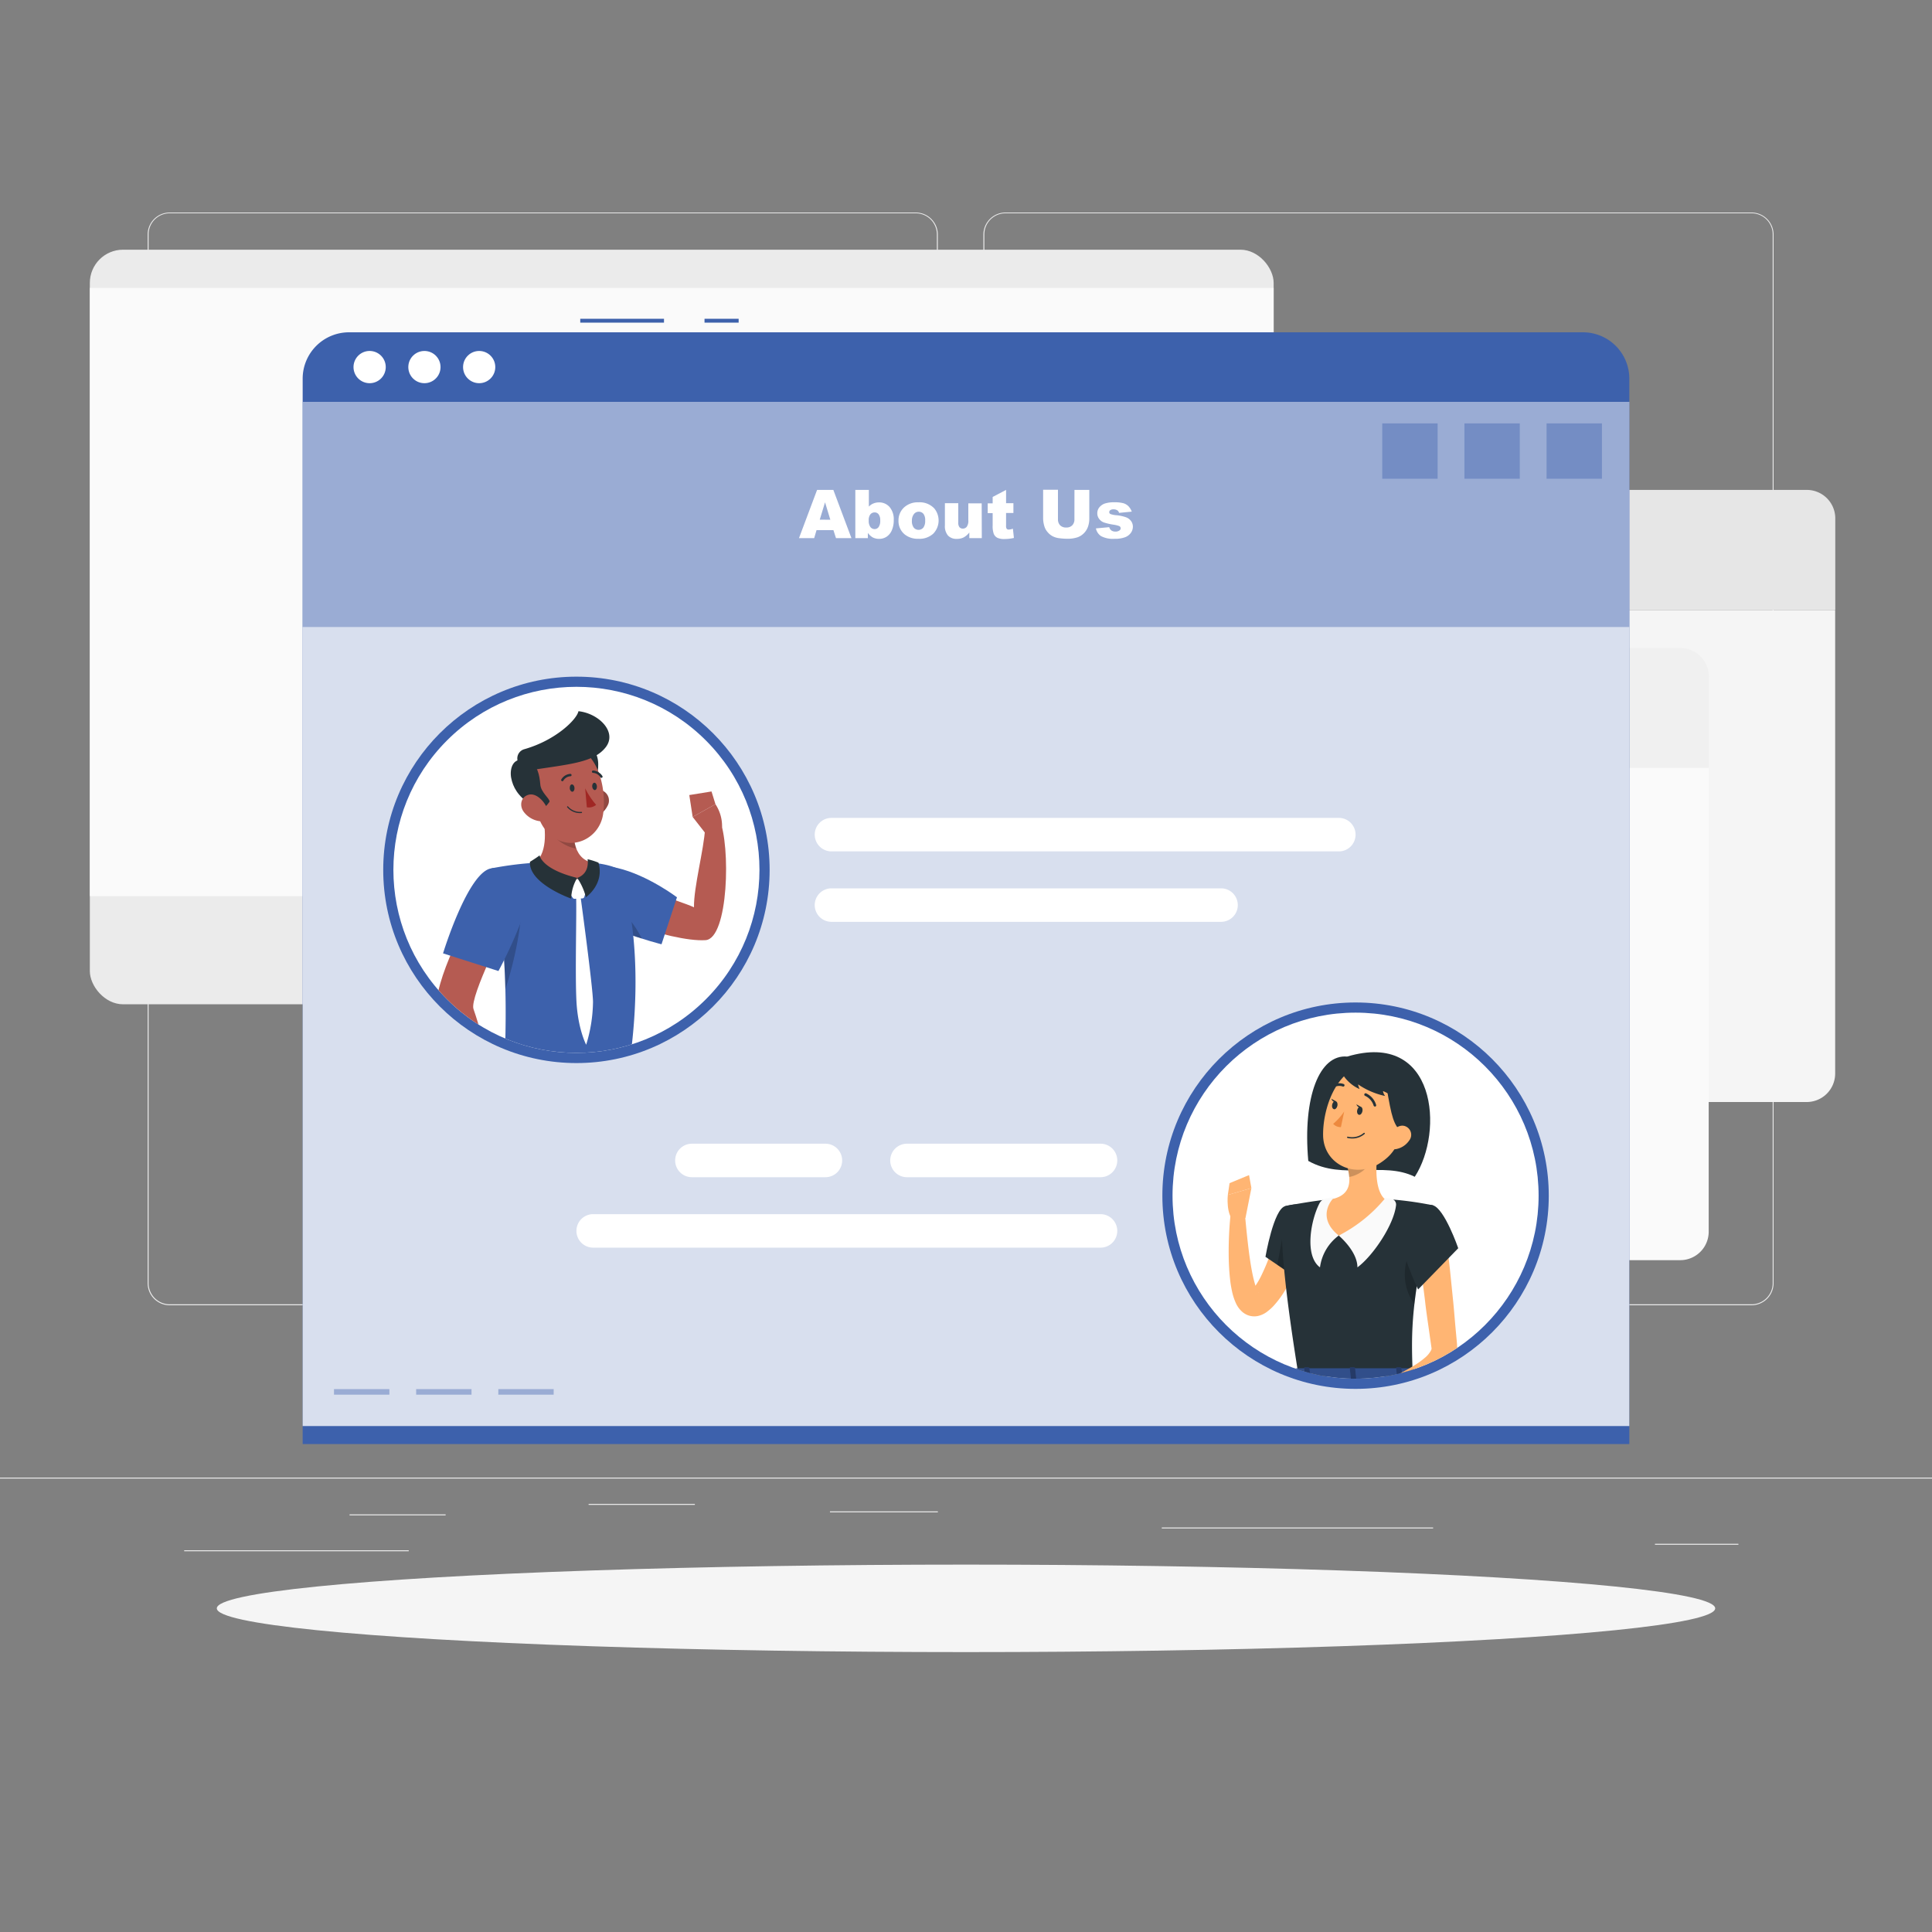<svg xmlns="http://www.w3.org/2000/svg" xmlns:xlink="http://www.w3.org/1999/xlink" viewBox="0 0 500 500"><rect x="0" y="0" width="500" height="500" fill="#808080" stroke="none"/><defs><clipPath id="freepik--clip-path--inject-40"><circle cx="149.18" cy="225.12" r="47.37" transform="translate(-115.49 171.42) rotate(-45)" style="fill:#fff"></circle></clipPath><clipPath id="freepik--clip-path-2--inject-40"><circle cx="350.82" cy="309.44" r="47.37" style="fill:#fff"></circle></clipPath></defs><g id="freepik--background-complete--inject-40"><rect y="382.4" width="500" height="0.25" style="fill:#ebebeb"></rect><rect x="90.46" y="391.92" width="24.87" height="0.25" style="fill:#ebebeb"></rect><rect x="152.33" y="389.21" width="27.5" height="0.25" style="fill:#ebebeb"></rect><rect x="47.67" y="401.21" width="58.11" height="0.25" style="fill:#ebebeb"></rect><rect x="428.3" y="399.53" width="21.6" height="0.25" style="fill:#ebebeb"></rect><rect x="214.79" y="391.14" width="27.93" height="0.25" style="fill:#ebebeb"></rect><rect x="300.67" y="395.31" width="70.22" height="0.25" style="fill:#ebebeb"></rect><path d="M237,337.8H43.91a5.71,5.71,0,0,1-5.7-5.71V60.66A5.71,5.71,0,0,1,43.91,55H237a5.71,5.71,0,0,1,5.71,5.71V332.09A5.71,5.71,0,0,1,237,337.8ZM43.91,55.2a5.46,5.46,0,0,0-5.45,5.46V332.09a5.46,5.46,0,0,0,5.45,5.46H237a5.47,5.47,0,0,0,5.46-5.46V60.66A5.47,5.47,0,0,0,237,55.2Z" style="fill:#ebebeb"></path><path d="M453.31,337.8H260.21a5.72,5.72,0,0,1-5.71-5.71V60.66A5.72,5.72,0,0,1,260.21,55h193.1A5.71,5.71,0,0,1,459,60.66V332.09A5.71,5.71,0,0,1,453.31,337.8ZM260.21,55.2a5.47,5.47,0,0,0-5.46,5.46V332.09a5.47,5.47,0,0,0,5.46,5.46h193.1a5.47,5.47,0,0,0,5.46-5.46V60.66a5.47,5.47,0,0,0-5.46-5.46Z" style="fill:#ebebeb"></path><rect x="23.25" y="64.62" width="306.37" height="195.29" rx="8.6" style="fill:#ebebeb"></rect><rect x="23.25" y="74.5" width="306.37" height="157.42" style="fill:#fafafa"></rect><path d="M231.27,134.14a7.37,7.37,0,0,1,7.35-7.35h229a7.37,7.37,0,0,1,7.35,7.35V157.8H231.27Z" style="fill:#e6e6e6"></path><circle cx="290.71" cy="142.3" r="5.56" style="fill:#fff"></circle><circle cx="271.01" cy="142.3" r="5.56" style="fill:#fff"></circle><circle cx="251.32" cy="142.3" r="5.56" style="fill:#fff"></circle><path d="M467.59,285.2h-229a7.37,7.37,0,0,1-7.35-7.35v-120H474.94V277.85A7.37,7.37,0,0,1,467.59,285.2Z" style="fill:#f5f5f5"></path><path d="M198.55,175.07a7.37,7.37,0,0,1,7.35-7.35h229a7.37,7.37,0,0,1,7.35,7.35v23.66H198.55Z" style="fill:#f0f0f0"></path><circle cx="257.98" cy="183.23" r="5.56" style="fill:#e6e6e6"></circle><circle cx="238.28" cy="183.23" r="5.56" style="fill:#e6e6e6"></circle><circle cx="218.59" cy="183.23" r="5.56" style="fill:#e6e6e6"></circle><path d="M434.86,326.13h-229a7.37,7.37,0,0,1-7.35-7.35v-120H442.21v120A7.37,7.37,0,0,1,434.86,326.13Z" style="fill:#fafafa"></path><path d="M165.82,216a7.37,7.37,0,0,1,7.35-7.35h229a7.37,7.37,0,0,1,7.35,7.35v23.66H165.82Z" style="fill:#fafafa"></path><circle cx="225.25" cy="224.16" r="5.56" style="fill:#f0f0f0"></circle><circle cx="205.55" cy="224.16" r="5.56" style="fill:#f0f0f0"></circle><circle cx="185.86" cy="224.16" r="5.56" style="fill:#f0f0f0"></circle><path d="M402.13,367.06h-229a7.37,7.37,0,0,1-7.35-7.35v-120H409.48v120A7.37,7.37,0,0,1,402.13,367.06Z" style="fill:#e6e6e6"></path></g><g id="freepik--Shadow--inject-40"><ellipse id="freepik--path--inject-40" cx="250" cy="416.24" rx="193.89" ry="11.32" style="fill:#f5f5f5"></ellipse></g><g id="freepik--Page--inject-40"><rect x="182.33" y="82.5" width="8.83" height="1" style="fill:#3D61AC"></rect><rect x="150.17" y="82.5" width="21.67" height="1" style="fill:#3D61AC"></rect><path d="M90.33,86H409.67a12,12,0,0,1,12,12V373.72a0,0,0,0,1,0,0H78.33a0,0,0,0,1,0,0V98A12,12,0,0,1,90.33,86Z" style="fill:#3D61AC"></path><rect x="78.33" y="104" width="343.33" height="265.06" style="fill:#fff;opacity:0.8"></rect><rect x="78.33" y="104" width="343.33" height="58.27" style="fill:#3D61AC;opacity:0.4"></rect><rect x="400.25" y="109.57" width="14.33" height="14.33" style="fill:#3D61AC;opacity:0.4"></rect><rect x="378.99" y="109.57" width="14.33" height="14.33" style="fill:#3D61AC;opacity:0.4"></rect><rect x="357.73" y="109.57" width="14.33" height="14.33" style="fill:#3D61AC;opacity:0.4"></rect><rect x="128.96" y="359.5" width="14.33" height="1.44" style="fill:#3D61AC;opacity:0.4"></rect><rect x="107.7" y="359.5" width="14.33" height="1.44" style="fill:#3D61AC;opacity:0.4"></rect><rect x="86.44" y="359.5" width="14.33" height="1.44" style="fill:#3D61AC;opacity:0.4"></rect><path d="M215.69,137.2h-4.37l-.61,2.06h-3.93l4.68-12.47h4.21l4.68,12.47h-4Zm-.8-2.69L213.52,130l-1.37,4.49Z" style="fill:#fff"></path><path d="M221.36,126.79h3.5v4.32a3.33,3.33,0,0,1,1.17-.81,3.84,3.84,0,0,1,1.46-.28,3.54,3.54,0,0,1,2.73,1.19,4.9,4.9,0,0,1,1.08,3.41,6.42,6.42,0,0,1-.49,2.6,3.77,3.77,0,0,1-1.37,1.69,3.5,3.5,0,0,1-1.93.55,3.6,3.6,0,0,1-1.67-.39,4.23,4.23,0,0,1-1.24-1.15v1.34h-3.24Zm3.47,7.93a2.65,2.65,0,0,0,.44,1.69,1.4,1.4,0,0,0,1.11.52,1.28,1.28,0,0,0,1-.52,2.76,2.76,0,0,0,.42-1.73,2.5,2.5,0,0,0-.41-1.57,1.27,1.27,0,0,0-1-.5,1.42,1.42,0,0,0-1.15.52A2.39,2.39,0,0,0,224.83,134.72Z" style="fill:#fff"></path><path d="M232.53,134.77a4.54,4.54,0,0,1,1.4-3.41A5.22,5.22,0,0,1,237.7,130a5.16,5.16,0,0,1,4.09,1.58,4.9,4.9,0,0,1-.26,6.53,5.28,5.28,0,0,1-3.83,1.33,5.41,5.41,0,0,1-3.52-1.1A4.44,4.44,0,0,1,232.53,134.77Zm3.47,0a2.77,2.77,0,0,0,.49,1.79,1.62,1.62,0,0,0,2.46,0,2.82,2.82,0,0,0,.48-1.83A2.67,2.67,0,0,0,239,133a1.53,1.53,0,0,0-1.2-.57,1.55,1.55,0,0,0-1.25.58A2.69,2.69,0,0,0,236,134.76Z" style="fill:#fff"></path><path d="M254.09,139.26h-3.23V137.8a4.67,4.67,0,0,1-1.46,1.28,3.82,3.82,0,0,1-1.81.38,2.94,2.94,0,0,1-2.24-.85,3.71,3.71,0,0,1-.81-2.63v-5.75H248v5a1.83,1.83,0,0,0,.31,1.21,1.12,1.12,0,0,0,.89.36,1.25,1.25,0,0,0,1-.48,2.68,2.68,0,0,0,.4-1.71v-4.34h3.46Z" style="fill:#fff"></path><path d="M260.37,126.79v3.44h1.9v2.53h-1.9V136a1.67,1.67,0,0,0,.11.77.62.62,0,0,0,.59.28,3.66,3.66,0,0,0,1.07-.22l.26,2.39a11.14,11.14,0,0,1-2.4.28,4.14,4.14,0,0,1-1.9-.33,2,2,0,0,1-.91-1,5.85,5.85,0,0,1-.29-2.19v-3.18h-1.28v-2.53h1.28v-1.66Z" style="fill:#fff"></path><path d="M278.07,126.79h3.84v7.43a6.27,6.27,0,0,1-.34,2.09,4.52,4.52,0,0,1-1.08,1.71,4.42,4.42,0,0,1-1.54,1,8,8,0,0,1-2.7.41,16,16,0,0,1-2-.13,5.12,5.12,0,0,1-1.79-.5,4.34,4.34,0,0,1-1.33-1.08,3.94,3.94,0,0,1-.82-1.43,7.41,7.41,0,0,1-.35-2.11v-7.43h3.84v7.61a2.19,2.19,0,0,0,.56,1.59,2.12,2.12,0,0,0,1.57.57,2.07,2.07,0,0,0,1.56-.56,2.16,2.16,0,0,0,.57-1.6Z" style="fill:#fff"></path><path d="M283.62,136.75l3.44-.32a1.66,1.66,0,0,0,.59.87,1.76,1.76,0,0,0,1,.27,1.69,1.69,0,0,0,1.08-.3.66.66,0,0,0,.3-.55.64.64,0,0,0-.39-.58,7.37,7.37,0,0,0-1.49-.36,15.22,15.22,0,0,1-2.5-.58,2.66,2.66,0,0,1-1.18-.9,2.32,2.32,0,0,1-.49-1.46,2.4,2.4,0,0,1,.52-1.53,3.22,3.22,0,0,1,1.43-1,7.67,7.67,0,0,1,2.44-.32,8.65,8.65,0,0,1,2.39.25,3.12,3.12,0,0,1,1.28.77,4,4,0,0,1,.86,1.4l-3.29.32a1.1,1.1,0,0,0-.42-.64,1.74,1.74,0,0,0-1-.27,1.38,1.38,0,0,0-.85.21.63.63,0,0,0-.27.51.54.54,0,0,0,.34.5,5.71,5.71,0,0,0,1.48.3,9.76,9.76,0,0,1,2.57.55,2.84,2.84,0,0,1,1.29,1,2.48,2.48,0,0,1,.44,1.42,2.82,2.82,0,0,1-.47,1.52,3.24,3.24,0,0,1-1.49,1.18,7.21,7.21,0,0,1-2.77.43,6.57,6.57,0,0,1-3.52-.7A3.18,3.18,0,0,1,283.62,136.75Z" style="fill:#fff"></path><circle cx="149.18" cy="225.12" r="50" style="fill:#3D61AC"></circle><circle cx="149.18" cy="225.12" r="47.37" transform="translate(-115.49 171.42) rotate(-45)" style="fill:#fff"></circle><g style="clip-path:url(#freepik--clip-path--inject-40)"><path d="M151.6,235l4-8.32s20.88,6.6,24,8.13c-.08-5.22,2.58-15,2.87-20.36.79-.75,2.7-2.64,3.69-2.57,3,7,2.35,31-3.55,31.43C173.18,243.91,151.6,235,151.6,235Z" style="fill:#b55b52"></path><path d="M149,233.7c2.41,5.65,22.2,10.68,22.2,10.68l4-12.16s-7.54-5.72-15.37-7.57C151.82,222.74,146.34,227.5,149,233.7Z" style="fill:#3D61AC"></path><path d="M149.35,234.36c2.35,3.55,11.09,6.77,16.78,8.56C162.34,235.56,157.23,231.5,149.35,234.36Z" style="opacity:0.2"></path><path d="M182.45,215.51l-3.19-4.09,5.9-3.29a10.32,10.32,0,0,1,1.71,5.93Z" style="fill:#b55b52"></path><polygon points="178.39 205.76 184.14 204.83 185.16 208.13 179.26 211.42 178.39 205.76" style="fill:#b55b52"></polygon><path d="M160.31,225.06s8.06,19.4,1.74,55.55h-31.5c-.37-5.28,2.32-31-3.38-55.88a87.92,87.92,0,0,1,11.47-1.46,127.07,127.07,0,0,1,14.61,0C158.35,223.74,160.31,225.06,160.31,225.06Z" style="fill:#3D61AC"></path><path d="M134.78,230.86c.68,4.1-.37,13.89-4,25.2a165.59,165.59,0,0,0-3.08-28.86v0C130,226.92,134.14,227,134.78,230.86Z" style="opacity:0.2"></path><path d="M140.21,209.61c1,4.7,1.64,10.53-1.57,13.66,0,0,2,4.77,10.74,4.77,8,0,3.87-4.77,3.87-4.77-5.27-1.25-5.16-7.73-4.33-11.39Z" style="fill:#b55b52"></path><path d="M149.79,227.66l1.9,2.1a.57.57,0,0,1,.12.54l-.61,1.85a.53.53,0,0,1-.48.36l-2,.1a.54.54,0,0,1-.49-.25L147,230.57a.56.56,0,0,1,0-.67l2-2.24A.56.56,0,0,1,149.79,227.66Z" style="fill:#fff"></path><path d="M149.38,227.2a11.06,11.06,0,0,0-1.56,5.36s-11-3.86-10.67-9.52c0,0,1.53-.92,2.5-1.67C139.65,221.37,140.11,224.94,149.38,227.2Z" style="fill:#263238"></path><path d="M149.38,227.2a15.66,15.66,0,0,1,2.25,5s4.88-3.36,3.25-8.95a19.66,19.66,0,0,0-2.82-.89S152.8,226,149.38,227.2Z" style="fill:#263238"></path><path d="M150.27,232.22s3.13,23,3.2,27a38.82,38.82,0,0,1-1.77,11.16s-2.15-4.07-2.52-11.33.08-22.76-.08-26.84Z" style="fill:#fff"></path><path d="M148.92,211.89a14.15,14.15,0,0,0,.22,7.72,8.57,8.57,0,0,1-2.35-.72c-3-1.4-4.51-3.59-6.1-6.84-.14-.84-.3-1.65-.47-2.44Z" style="opacity:0.2"></path><path d="M157.21,208.59a5.86,5.86,0,0,1-3.5,2.95c-2,.59-3.09-1.24-2.59-3.19.46-1.76,2-4.18,4.1-3.93A2.79,2.79,0,0,1,157.21,208.59Z" style="fill:#b55b52"></path><path d="M157.21,208.59a5.86,5.86,0,0,1-3.5,2.95c-2,.59-3.09-1.24-2.59-3.19.46-1.76,2-4.18,4.1-3.93A2.79,2.79,0,0,1,157.21,208.59Z" style="opacity:0.2"></path><path d="M151.41,204.52c2,1.83,5.65-8.21,1.56-11s-5.52,1-5.45,3.31S148.39,201.81,151.41,204.52Z" style="fill:#263238"></path><path d="M137.75,202.83c.94,6.36,1.17,10.13,4.64,13.2,5.21,4.61,12.74,1.15,13.69-5.33.86-5.84-.82-15.27-7.21-17.4A8.51,8.51,0,0,0,137.75,202.83Z" style="fill:#b55b52"></path><path d="M137.35,208.23c1.1.71,2.61,2.63,4.88-.77,0-.88-2.23-2.36-2.4-4.44-.2-2.42-.73-5-2.69-5.85-4.47-2-5.29,1.84-4.85,4.14S133.94,206,137.35,208.23Z" style="fill:#263238"></path><path d="M136.75,199.41c10.55-1.64,16.78-2,19.95-5.95s-1.7-8.84-7-9.4c-.38,2.06-5.75,7.48-14,9.83a2.48,2.48,0,0,0-.71,4.46C136,199,136.75,199.41,136.75,199.41Z" style="fill:#263238"></path><path d="M135.52,210.07a6.15,6.15,0,0,0,4,2.43c2.09.32,2.84-1.63,2-3.49-.75-1.68-2.74-3.86-4.72-3.33S134.35,208.46,135.52,210.07Z" style="fill:#b55b52"></path><path d="M147.46,204c0,.52.36.93.69.9s.57-.46.53-1-.35-.92-.69-.9S147.42,203.44,147.46,204Z" style="fill:#263238"></path><path d="M153.26,203.57c.05.52.36.92.69.9s.57-.46.53-1-.36-.93-.69-.9S153.22,203.05,153.26,203.57Z" style="fill:#263238"></path><path d="M151.44,204a19.24,19.24,0,0,0,2.84,4.29,2.9,2.9,0,0,1-2.41.63Z" style="fill:#a02724"></path><path d="M150.5,210.41a.14.14,0,0,0,.13-.16.15.15,0,0,0-.16-.14,4.13,4.13,0,0,1-3.45-1.39.15.15,0,1,0-.24.18A4.36,4.36,0,0,0,150.5,210.41Z" style="fill:#263238"></path><path d="M145.55,202.18a.28.28,0,0,0,.23-.13,2.35,2.35,0,0,1,1.84-1.16.29.29,0,0,0,.3-.3.31.31,0,0,0-.31-.31,2.91,2.91,0,0,0-2.34,1.43.3.3,0,0,0,.1.42A.24.24,0,0,0,145.55,202.18Z" style="fill:#263238"></path><path d="M155.69,201.31l.12-.05a.3.3,0,0,0,.08-.43,3.06,3.06,0,0,0-2.4-1.42.3.3,0,0,0-.3.31.31.31,0,0,0,.31.3h0a2.43,2.43,0,0,1,1.89,1.15A.34.34,0,0,0,155.69,201.31Z" style="fill:#263238"></path><path d="M123.55,233.26l8.1,4.76s-10.22,20-9.11,23.12c1.51,4.2,3.8,13.43,6.48,18-.26,1-1.76,3.43-2.64,3.88-6.44-4.32-13.49-18.47-13.47-22.51C113,251.34,123.55,233.26,123.55,233.26Z" style="fill:#b55b52"></path><path d="M127.17,224.73c-6.06.88-12.51,22-12.51,22L129,251.3a115.8,115.8,0,0,0,6.63-14.87C138.29,228.63,133.67,223.78,127.17,224.73Z" style="fill:#3D61AC"></path><path d="M127.55,278.34l6.11-.44-3.08,6.74s-5.36.21-6.34-3.88Z" style="fill:#b55b52"></path><polygon points="138.7 281 135.6 286.97 130.58 284.64 133.66 277.9 138.7 281" style="fill:#b55b52"></polygon></g><circle cx="350.82" cy="309.44" r="50" style="fill:#3D61AC"></circle><circle cx="350.82" cy="309.44" r="47.37" style="fill:#fff"></circle><g style="clip-path:url(#freepik--clip-path-2--inject-40)"><path d="M348.64,273.44c-7.11-.64-11.54,10.3-10.06,27,9,5.11,19.31,0,27.56,4.11C373.77,292.88,371.74,266.56,348.64,273.44Z" style="fill:#263238"></path><path d="M337.54,321.78a53.21,53.21,0,0,1-4.29,10.94,24.48,24.48,0,0,1-3.66,5.25,12,12,0,0,1-1.37,1.26,6.2,6.2,0,0,1-2.67,1.35,4.72,4.72,0,0,1-2.29-.1,4.83,4.83,0,0,1-1.79-1,6.68,6.68,0,0,1-1.56-2.09,14.77,14.77,0,0,1-1.09-3.33,27.27,27.27,0,0,1-.48-3c-.22-2-.32-3.86-.35-5.76a93.93,93.93,0,0,1,.51-11.25l3.68.07c.32,3.6.69,7.24,1.16,10.78.25,1.77.53,3.53.89,5.21.18.83.39,1.65.61,2.4a8.28,8.28,0,0,0,.77,1.86c.11.18.25.28.08.09a1.69,1.69,0,0,0-.59-.33,2,2,0,0,0-.93-.06c-.45.08-.48.21-.3,0a7.22,7.22,0,0,0,.59-.68,21.41,21.41,0,0,0,2.31-4,48.74,48.74,0,0,0,1.94-4.73c.6-1.61,1.16-3.34,1.65-4.9Z" style="fill:#ffb573"></path><path d="M332.6,312.15c-3,.77-5.1,13.11-5.1,13.11l11.47,7.8s4.72-14.63,2.41-17.93S337,311,332.6,312.15Z" style="fill:#263238"></path><polygon points="332.87 314.91 330.56 327.35 335.21 330.5 332.87 314.91" style="opacity:0.2"></polygon><path d="M322.34,315.15l1.52-7.67-6.1,1.77s-.6,5.31,1.86,7.06Z" style="fill:#ffb573"></path><polygon points="323.25 304.11 318.21 306.2 317.76 309.25 323.86 307.48 323.25 304.11" style="fill:#ffb573"></polygon><path d="M332.6,312.15s-3.47,1.23,3.48,43.93h29.55c-.49-12-.51-19.45,5.24-44.14a88,88,0,0,0-12.55-1.65,93.82,93.82,0,0,0-13.42,0C339.14,310.82,332.6,312.15,332.6,312.15Z" style="fill:#263238"></path><path d="M368.44,321.72c-2.68.66-5.16,3.59-4.86,9a13,13,0,0,0,2.47,6.78c.47-4.14,1.26-8.95,2.52-15.09Z" style="opacity:0.2"></path><path d="M346.46,319.76s4.84,4,4.84,8.23c4-2.95,9.45-11,10-16.11a1.54,1.54,0,0,0-1.46-1.68,8.79,8.79,0,0,1-1.08-.14,1,1,0,0,0-.86.22Z" style="fill:#fafafa"></path><path d="M346.46,319.76a12.24,12.24,0,0,0-4.85,8.23c-4.08-3-2.39-12.23-.12-16.59a2.34,2.34,0,0,1,1.82-1.24c.59-.07,1.05-.15,1.35-.21a.4.4,0,0,1,.48.34Z" style="fill:#fafafa"></path><path d="M357,295.18c-.84,4.32-1.69,12.23,1.33,15.11a37.91,37.91,0,0,1-11.86,9.47c-6-4.79-1.56-9.47-1.56-9.47,4.82-1.15,4.69-4.72,3.85-8.08Z" style="fill:#ffb573"></path><path d="M353.63,298.05l-4.87,4.16a14.29,14.29,0,0,1,.41,2.38c1.84-.26,4.73-1.83,5.13-3.83A5.67,5.67,0,0,0,353.63,298.05Z" style="opacity:0.2"></path><path d="M364.23,288.24c-2,6.94-2.69,9.92-7.05,12.75-6.55,4.24-14.64.27-14.76-7.13-.11-6.66,3.18-16.89,10.69-18.16A9.85,9.85,0,0,1,364.23,288.24Z" style="fill:#ffb573"></path><path d="M358.9,281.77c1.22,6.93,1.69,9.61,4.14,11.4s4.73-6.43,2.92-9.59S358.9,281.77,358.9,281.77Z" style="fill:#263238"></path><path d="M347.38,275.27c-1.47,1.74,1.55,5.38,4.48,6.57a5,5,0,0,1-.39-1.2,19.67,19.67,0,0,0,7,3,2.75,2.75,0,0,1-.55-1.23c0-.34,7.22,4.44,8.27,1s-2.53-7.94-8-9.38C353.53,272.86,349.19,273.12,347.38,275.27Z" style="fill:#263238"></path><path d="M352.59,287.62c-.12.57-.53,1-.91.88s-.57-.61-.44-1.19.53-1,.91-.88S352.72,287,352.59,287.62Z" style="fill:#263238"></path><path d="M346.12,286.18c-.13.57-.54,1-.91.88s-.58-.61-.45-1.19.53-1,.91-.88S346.24,285.6,346.12,286.18Z" style="fill:#263238"></path><path d="M345.83,285.06l-1.29-.71S345,285.58,345.83,285.06Z" style="fill:#263238"></path><path d="M347.88,287.65a15.7,15.7,0,0,1-2.85,3.2,2.51,2.51,0,0,0,2,.84Z" style="fill:#ed893e"></path><path d="M349.61,294.63a7.09,7.09,0,0,1-.86-.12.18.18,0,0,1-.13-.21.17.17,0,0,1,.21-.13,4.66,4.66,0,0,0,4.09-.95.18.18,0,0,1,.25,0,.18.18,0,0,1,0,.24A4.87,4.87,0,0,1,349.61,294.63Z" style="fill:#263238"></path><path d="M364.69,295.17a5.27,5.27,0,0,1-3.36,2.21c-1.82.34-2.57-1.33-1.92-3,.58-1.47,2.22-3.41,4-3A2.37,2.37,0,0,1,364.69,295.17Z" style="fill:#ffb573"></path><path d="M355.77,286.36a.33.33,0,0,1-.29-.28,4.1,4.1,0,0,0-2.16-2.46.35.35,0,1,1,.29-.63,4.74,4.74,0,0,1,2.54,3,.35.35,0,0,1-.27.4Z" style="fill:#263238"></path><path d="M344.84,281.59a.36.36,0,0,1-.31-.16.35.35,0,0,1,.1-.48,3.43,3.43,0,0,1,3.12-.4.34.34,0,0,1,.18.46.34.34,0,0,1-.45.17,2.78,2.78,0,0,0-2.47.35A.35.35,0,0,1,344.84,281.59Z" style="fill:#263238"></path><path d="M352.3,286.5l-1.28-.71S351.48,287,352.3,286.5Z" style="fill:#263238"></path><path d="M366.08,354.35l.75,2.64c.11.21-.14.42-.48.42H335.93c-.27,0-.49-.14-.5-.3l-.27-2.65c0-.18.21-.34.5-.34H365.6A.53.53,0,0,1,366.08,354.35Z" style="fill:#3D61AC"></path><path d="M366.08,354.35l.75,2.64c.11.21-.14.42-.48.42H335.93c-.27,0-.49-.14-.5-.3l-.27-2.65c0-.18.21-.34.5-.34H365.6A.53.53,0,0,1,366.08,354.35Z" style="opacity:0.2"></path><path d="M362,357.69h.8c.16,0,.28-.08.27-.18l-.38-3.44c0-.1-.15-.18-.31-.18h-.8c-.16,0-.28.08-.27.18l.38,3.44C361.66,357.61,361.8,357.69,362,357.69Z" style="fill:#3D61AC"></path><path d="M362,357.69h.8c.16,0,.28-.08.27-.18l-.38-3.44c0-.1-.15-.18-.31-.18h-.8c-.16,0-.28.08-.27.18l.38,3.44C361.66,357.61,361.8,357.69,362,357.69Z" style="opacity:0.4"></path><path d="M338.18,357.69h.8c.16,0,.29-.08.28-.18l-.38-3.44c0-.1-.15-.18-.31-.18h-.8c-.16,0-.28.08-.27.18l.37,3.44C337.88,357.61,338,357.69,338.18,357.69Z" style="fill:#3D61AC"></path><path d="M338.18,357.69h.8c.16,0,.29-.08.28-.18l-.38-3.44c0-.1-.15-.18-.31-.18h-.8c-.16,0-.28.08-.27.18l.37,3.44C337.88,357.61,338,357.69,338.18,357.69Z" style="opacity:0.4"></path><path d="M350,357.69h.8c.16,0,.28-.08.27-.18l-.37-3.44c0-.1-.15-.18-.31-.18h-.8c-.16,0-.29.08-.28.18l.38,3.44C349.72,357.61,349.86,357.69,350,357.69Z" style="fill:#3D61AC"></path><path d="M350,357.69h.8c.16,0,.28-.08.27-.18l-.37-3.44c0-.1-.15-.18-.31-.18h-.8c-.16,0-.29.08-.28.18l.38,3.44C349.72,357.61,349.86,357.69,350,357.69Z" style="opacity:0.4"></path><path d="M347.87,362l-7.17-3.21,2,7.11s4.56,1,6.54-1.25Z" style="fill:#ffb573"></path><path d="M374.32,320.71c.33,2.5.59,5,.89,7.5l.76,7.51c.27,2.5.46,5,.68,7.51L377,347l.08.94c0,.1,0,.49.05.76a8.44,8.44,0,0,1,0,.87,7.89,7.89,0,0,1-1,3.05,12.63,12.63,0,0,1-3.38,3.7,26.57,26.57,0,0,1-3.62,2.29,52,52,0,0,1-7.35,3.09,94.53,94.53,0,0,1-15,3.7l-.82-3.59c2.33-.77,4.71-1.56,7-2.44s4.61-1.75,6.82-2.76a53,53,0,0,0,6.32-3.29,21.53,21.53,0,0,0,2.65-1.92,6.42,6.42,0,0,0,1.59-1.91,1.26,1.26,0,0,0,.15-.52l-.17-1.19-.53-3.74c-.35-2.49-.74-5-1-7.48l-.95-7.49c-.27-2.51-.59-5-.82-7.51Z" style="fill:#ffb573"></path><path d="M370.87,311.94c3,.9,6.52,11.1,6.52,11.1L367,333.71s-5.32-11-4.07-14.79C364.25,314.93,367.49,310.92,370.87,311.94Z" style="fill:#263238"></path><polygon points="334.76 360.25 336.79 366.11 342.74 365.88 340.69 358.77 334.76 360.25" style="fill:#ffb573"></polygon></g><path d="M346.49,220.34H215.19a4.34,4.34,0,0,1-4.34-4.34h0a4.33,4.33,0,0,1,4.34-4.33h131.3a4.33,4.33,0,0,1,4.33,4.33h0A4.33,4.33,0,0,1,346.49,220.34Z" style="fill:#fff"></path><path d="M316,238.57H215.19a4.33,4.33,0,0,1-4.34-4.33h0a4.34,4.34,0,0,1,4.34-4.34H316a4.34,4.34,0,0,1,4.34,4.34h0A4.33,4.33,0,0,1,316,238.57Z" style="fill:#fff"></path><path d="M234.72,304.66h50.09a4.34,4.34,0,0,0,4.34-4.34h0a4.33,4.33,0,0,0-4.34-4.33H234.72a4.33,4.33,0,0,0-4.33,4.33h0A4.33,4.33,0,0,0,234.72,304.66Z" style="fill:#fff"></path><path d="M179.06,304.66h34.56a4.33,4.33,0,0,0,4.33-4.34h0a4.33,4.33,0,0,0-4.33-4.33H179.06a4.33,4.33,0,0,0-4.33,4.33h0A4.33,4.33,0,0,0,179.06,304.66Z" style="fill:#fff"></path><path d="M153.51,322.89h131.3a4.33,4.33,0,0,0,4.34-4.33h0a4.34,4.34,0,0,0-4.34-4.34H153.51a4.33,4.33,0,0,0-4.33,4.34h0A4.33,4.33,0,0,0,153.51,322.89Z" style="fill:#fff"></path><path d="M99.83,95a4.17,4.17,0,1,1-4.16-4.17A4.17,4.17,0,0,1,99.83,95Z" style="fill:#fff"></path><circle cx="109.84" cy="95" r="4.17" style="fill:#fff"></circle><circle cx="124.01" cy="95" r="4.17" style="fill:#fff"></circle></g></svg>